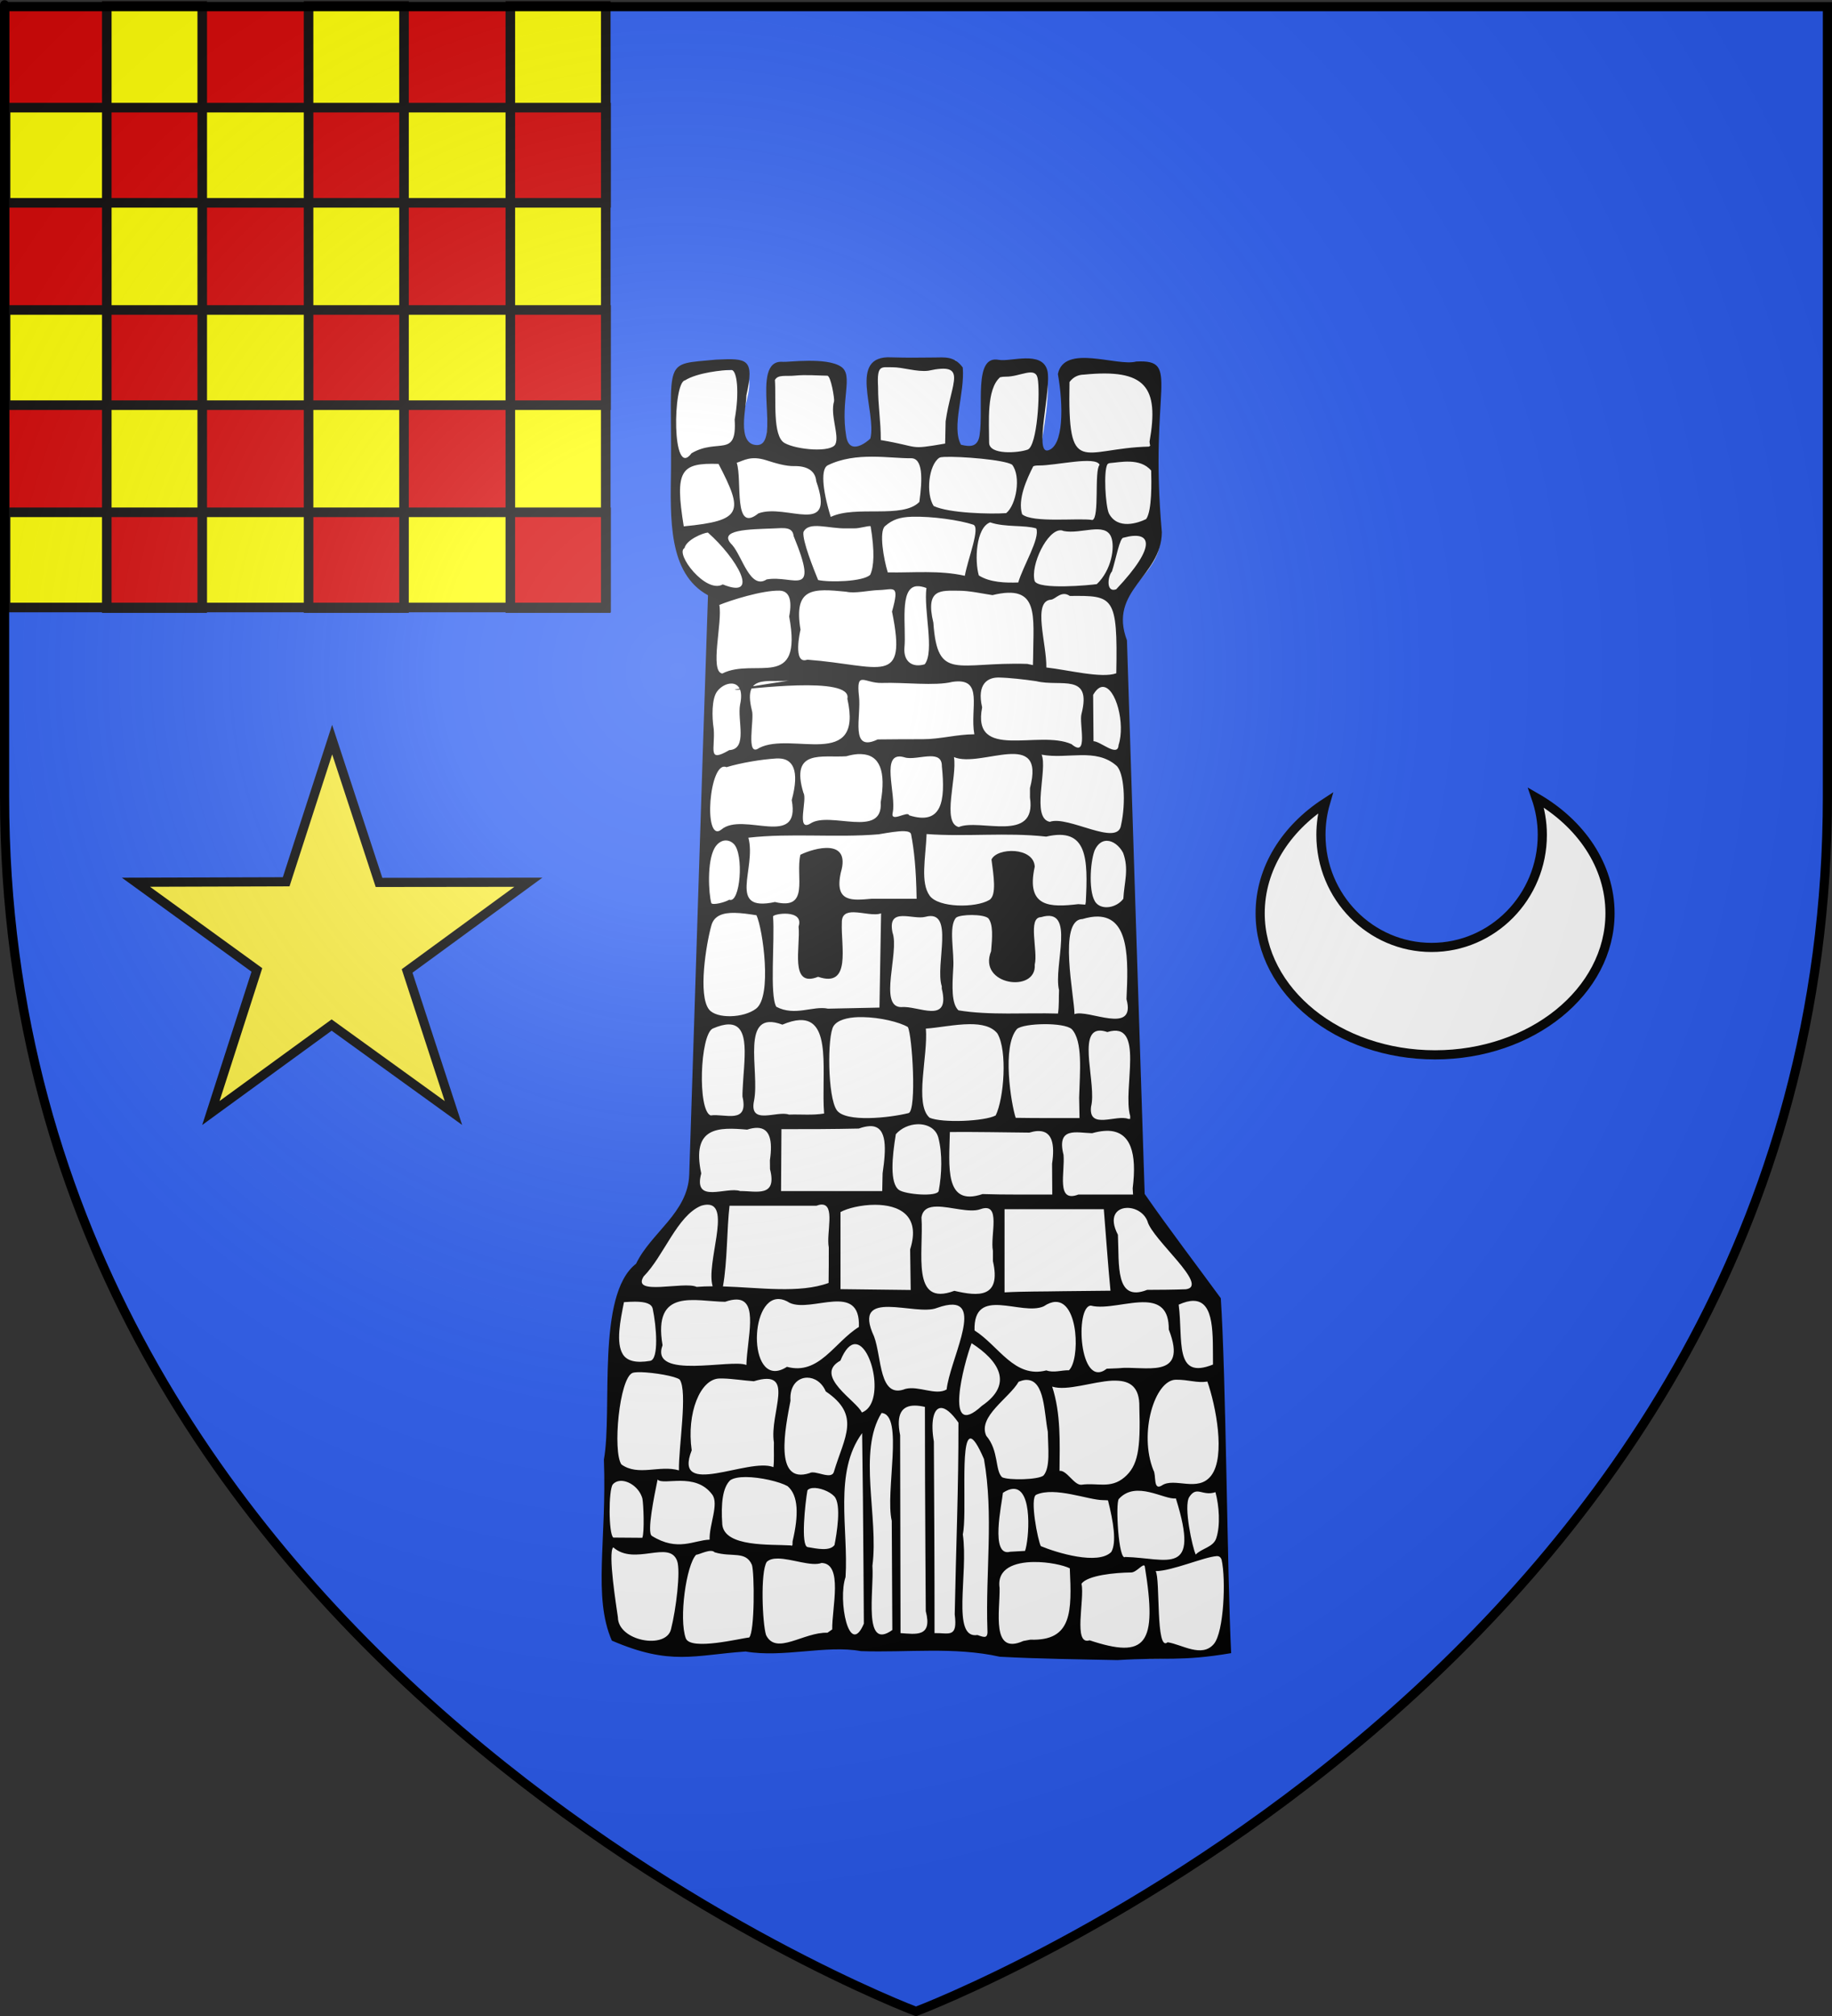 <?xml version="1.0" encoding="UTF-8" standalone="no"?>
<svg
   xmlns:dc="http://purl.org/dc/elements/1.1/"
   xmlns:cc="http://creativecommons.org/ns#"
   xmlns:rdf="http://www.w3.org/1999/02/22-rdf-syntax-ns#"
   xmlns:svg="http://www.w3.org/2000/svg"
   xmlns="http://www.w3.org/2000/svg"
   xmlns:xlink="http://www.w3.org/1999/xlink"
   xmlns:sodipodi="http://sodipodi.sourceforge.net/DTD/sodipodi-0.dtd"
   xmlns:inkscape="http://www.inkscape.org/namespaces/inkscape"
   height="660"
   width="600"
   version="1.0"
   id="svg2"
   sodipodi:version="0.32"
   inkscape:version="0.46"
   sodipodi:docname="blason_ville_fr_Liginiac_(Corrèze).svg"
   sodipodi:docbase="D:\Mes documents\Renaud-Notre Lapin"
   inkscape:export-filename="/Users/olivier/Desktop/Blason Rouge/Blason_Vide_3D.png"
   inkscape:export-xdpi="144"
   inkscape:export-ydpi="144"
   inkscape:output_extension="org.inkscape.output.svg.inkscape">
  <rect width="100%" height="100%" fill="#333333" stroke="none"/>
  <sodipodi:namedview
     inkscape:window-height="740"
     inkscape:window-width="1280"
     inkscape:pageshadow="2"
     inkscape:pageopacity="0.0"
     guidetolerance="10.0"
     gridtolerance="10.0"
     objecttolerance="10.0"
     borderopacity="1.0"
     bordercolor="#666666"
     pagecolor="#ffffff"
     id="base"
     showgrid="false"
     height="660px"
     inkscape:zoom="0.81060606"
     inkscape:cx="300"
     inkscape:cy="330"
     inkscape:window-x="0"
     inkscape:window-y="26"
     inkscape:current-layer="layer5" />
  <desc
     id="desc4">Flag of Canton of Valais (Wallis)</desc>
  <defs
     id="defs6">
    <inkscape:perspective
       sodipodi:type="inkscape:persp3d"
       inkscape:vp_x="0 : 330 : 1"
       inkscape:vp_y="0 : 1000 : 0"
       inkscape:vp_z="600 : 330 : 1"
       inkscape:persp3d-origin="300 : 220 : 1"
       id="perspective16420" />
    <linearGradient
       id="linearGradient2893">
      <stop
         style="stop-color:white;stop-opacity:0.314;"
         offset="0"
         id="stop2895" />
      <stop
         id="stop2897"
         offset="0.19"
         style="stop-color:white;stop-opacity:0.251;" />
      <stop
         style="stop-color:#6b6b6b;stop-opacity:0.125;"
         offset="0.6"
         id="stop2901" />
      <stop
         style="stop-color:black;stop-opacity:0.125;"
         offset="1"
         id="stop2899" />
    </linearGradient>
    <linearGradient
       id="linearGradient2885">
      <stop
         id="stop2887"
         offset="0"
         style="stop-color:white;stop-opacity:1;" />
      <stop
         style="stop-color:white;stop-opacity:1;"
         offset="0.229"
         id="stop2891" />
      <stop
         id="stop2889"
         offset="1"
         style="stop-color:black;stop-opacity:1;" />
    </linearGradient>
    <linearGradient
       id="linearGradient2955">
      <stop
         id="stop2867"
         offset="0"
         style="stop-color:#fd0000;stop-opacity:1;" />
      <stop
         style="stop-color:#e77275;stop-opacity:0.659;"
         offset="0.5"
         id="stop2873" />
      <stop
         style="stop-color:black;stop-opacity:0.323;"
         offset="1"
         id="stop2959" />
    </linearGradient>
    <radialGradient
       inkscape:collect="always"
       xlink:href="#linearGradient2955"
       id="radialGradient2961"
       cx="225.524"
       cy="218.901"
       fx="225.524"
       fy="218.901"
       r="300"
       gradientTransform="matrix(-4.167939e-4,2.183,-1.884,-3.599562e-4,615.597,-289.121)"
       gradientUnits="userSpaceOnUse" />
    <polygon
       id="star"
       transform="scale(53,53)"
       points="0,-1 0.588,0.809 -0.951,-0.309 0.951,-0.309 -0.588,0.809 0,-1 " />
    <clipPath
       id="clip">
      <path
         d="M 0,-200 L 0,600 L 300,600 L 300,-200 L 0,-200 z "
         id="path10" />
    </clipPath>
    <radialGradient
       inkscape:collect="always"
       xlink:href="#linearGradient2955"
       id="radialGradient1911"
       gradientUnits="userSpaceOnUse"
       gradientTransform="matrix(-4.167939e-4,2.183,-1.884,-3.599562e-4,615.597,-289.121)"
       cx="225.524"
       cy="218.901"
       fx="225.524"
       fy="218.901"
       r="300" />
    <radialGradient
       inkscape:collect="always"
       xlink:href="#linearGradient2955"
       id="radialGradient2865"
       gradientUnits="userSpaceOnUse"
       gradientTransform="matrix(0,1.749,-1.593,-1.049767e-7,551.788,-191.29)"
       cx="225.524"
       cy="218.901"
       fx="225.524"
       fy="218.901"
       r="300" />
    <radialGradient
       inkscape:collect="always"
       xlink:href="#linearGradient2955"
       id="radialGradient2871"
       gradientUnits="userSpaceOnUse"
       gradientTransform="matrix(0,1.386,-1.323,-5.741131e-8,-158.082,-109.541)"
       cx="225.524"
       cy="218.901"
       fx="225.524"
       fy="218.901"
       r="300" />
    <radialGradient
       inkscape:collect="always"
       xlink:href="#linearGradient2893"
       id="radialGradient3163"
       gradientUnits="userSpaceOnUse"
       gradientTransform="matrix(1.353,0,0,1.349,-77.629,-85.747)"
       cx="221.445"
       cy="226.331"
       fx="221.445"
       fy="226.331"
       r="300" />
    <inkscape:perspective
       id="perspective18828"
       inkscape:persp3d-origin="372.04724 : 350.78739 : 1"
       inkscape:vp_z="744.09448 : 526.18109 : 1"
       inkscape:vp_y="0 : 1000 : 0"
       inkscape:vp_x="0 : 526.18109 : 1"
       sodipodi:type="inkscape:persp3d" />
    <radialGradient
       gradientTransform="matrix(0,2.342,-2.291,0,562.913,1323.77)"
       gradientUnits="userSpaceOnUse"
       xlink:href="#linearGradient2955"
       id="radialGradient14758"
       fy="153.928"
       fx="-483.508"
       r="300"
       cy="153.928"
       cx="-483.508" />
    <radialGradient
       gradientTransform="matrix(0,2.342,-2.291,0,562.913,1323.77)"
       gradientUnits="userSpaceOnUse"
       xlink:href="#linearGradient2955"
       id="radialGradient13767"
       fy="153.928"
       fx="-483.508"
       r="300"
       cy="153.928"
       cx="-483.508" />
    <radialGradient
       gradientTransform="matrix(0,2.342,-2.291,0,562.913,1323.77)"
       gradientUnits="userSpaceOnUse"
       xlink:href="#linearGradient2955"
       id="radialGradient1357"
       fy="153.928"
       fx="-483.508"
       r="300"
       cy="153.928"
       cx="-483.508" />
    <radialGradient
       gradientTransform="matrix(-4.167939e-4,2.183,-1.884,-3.599562e-4,1395.597,-309.121)"
       gradientUnits="userSpaceOnUse"
       xlink:href="#linearGradient2955"
       id="radialGradient19225"
       fy="218.901"
       fx="225.524"
       r="300"
       cy="218.901"
       cx="225.524" />
    <clipPath
       id="clipPath19221">
      <path
         id="path19223"
         d="M 0,-200 L 0,600 L 300,600 L 300,-200 L 0,-200 z " />
    </clipPath>
    <polygon
       id="polygon19219"
       transform="scale(53,53)"
       points="0,-1 0.588,0.809 -0.951,-0.309 0.951,-0.309 -0.588,0.809 0,-1 " />
    <radialGradient
       gradientTransform="matrix(-4.167939e-4,2.183,-1.884,-3.599562e-4,615.597,-289.121)"
       gradientUnits="userSpaceOnUse"
       xlink:href="#linearGradient2955"
       id="radialGradient19217"
       fy="218.901"
       fx="225.524"
       r="300"
       cy="218.901"
       cx="225.524" />
    <linearGradient
       id="linearGradient19212">
      <stop
         id="stop2965"
         offset="0"
         style="stop-color:#ffffff;stop-opacity:0" />
      <stop
         id="stop19215"
         offset="1"
         style="stop-color:#000000;stop-opacity:0.646" />
    </linearGradient>
    <inkscape:perspective
       id="perspective19209"
       inkscape:persp3d-origin="75 : 50 : 1"
       inkscape:vp_z="150 : 75 : 1"
       inkscape:vp_y="0 : 1000 : 0"
       inkscape:vp_x="0 : 75 : 1"
       sodipodi:type="inkscape:persp3d" />
    <inkscape:perspective
       id="perspective2959"
       inkscape:persp3d-origin="372.04724 : 350.78739 : 1"
       inkscape:vp_z="744.09448 : 526.18109 : 1"
       inkscape:vp_y="0 : 1000 : 0"
       inkscape:vp_x="0 : 526.18109 : 1"
       sodipodi:type="inkscape:persp3d" />
  </defs>
  <g
     inkscape:groupmode="layer"
     id="layer3"
     inkscape:label="Fond écu"
     style="display:inline"
     sodipodi:insensitive="true">
    <path
       id="path2855"
       style="fill:#2b5df2;fill-opacity:1;fill-rule:evenodd;stroke:none;stroke-width:1px;stroke-linecap:butt;stroke-linejoin:miter;stroke-opacity:1"
       d="M 300,658.5 C 300,658.5 598.5,546.18 598.5,260.728 C 598.5,-24.723 598.5,2.176 598.5,2.176 L 1.5,2.176 L 1.5,260.728 C 1.5,546.18 300,658.5 300,658.5 z"
       sodipodi:nodetypes="cccccc" />
  </g>
  <g
     inkscape:groupmode="layer"
     id="layer4"
     inkscape:label="Meubles">
    <g
       style="display:inline"
       id="g3127"
       transform="matrix(2.067,0,0,2.197,720.678,-419.943)">
      <g
         transform="matrix(0.834,0,0,0.834,-320.031,66.231)"
         id="g3690"
         style="display:inline">
        <path
           id="path3677"
           style="fill:#ffffff;fill-opacity:1;stroke:none;stroke-width:7;stroke-miterlimit:4;stroke-dasharray:none;stroke-opacity:1"
           d="M 134.953,214.062 C 132.354,213.828 131.909,213.42 131.692,216.299 C 131.162,219.978 132.411,224.879 132.54,228.576 C 132.177,228.851 129.169,231.88 126.757,230.323 C 124.574,228.915 127.054,216.012 122.719,216.133 C 118.587,216.248 114.861,216.922 112.544,216.936 C 109.549,216.953 113.718,221.219 112.556,223.334 C 109.984,228.017 112.803,229.826 110.079,230.779 C 106.128,230.592 106.976,226.171 106.965,223.384 C 107.734,220.498 109.175,216.754 106.395,215.717 C 99.144,216.56 101.037,214.372 98.739,215.2 C 93.075,218.142 92.887,219.759 93.611,232.64 C 93.643,236.154 92.996,239.758 93.464,243.317 C 93.827,248.645 96.339,253.94 100.729,255.849 C 99.421,290.824 98.412,325.82 97.076,360.791 C 96.144,366.727 91.214,369.797 88.149,374.08 C 87.368,375.484 86.453,376.608 85.271,377.546 C 81.565,381.588 81.798,388.118 81.752,393.611 C 81.854,396.631 81.452,399.624 81.236,402.589 C 81.642,409.61 79.939,431.99 82.182,438.822 C 84.458,443.838 89.516,443.573 96.474,443.216 C 101.259,445.117 104.777,442.927 109.782,443.879 C 119.104,443.906 123.56,444.139 129.254,444.281 C 138.164,444.533 147.172,443.491 155.995,445.28 C 164.971,445.5 188.662,447.515 197.157,444.672 C 198.244,437.18 198.518,444.745 198.555,423.992 C 197.799,410.207 198.079,395.854 197.108,382.088 C 192.271,375.89 187.34,369.789 182.645,363.441 C 181.49,330.44 180.394,297.436 179.27,264.433 C 177.911,261.519 178.459,257.774 180.485,255.484 C 182.709,252.524 186.331,249.974 186.11,245.459 C 185.559,238.08 185.393,227.057 185.075,218.836 C 182.767,214.806 178.05,216.586 174.371,214.579 C 172.307,213.569 170.37,215.49 167.645,215.117 C 166.739,216.459 167.805,218.234 167.498,219.822 C 167.534,222.755 168.247,230.214 163.124,231.668 C 162.757,231.7 167.049,215.067 162.98,214.6 C 158.797,214.121 156.036,215.813 154.828,215.527 C 152.665,215.013 152.883,228.639 151.955,229.536 C 148.885,232.505 148.598,230.233 147.023,229.901 C 145.093,226.255 147.15,218.81 147.222,214.791 C 147.211,213.373 147.721,214.664 146.252,214.024 C 141.834,213.913 143.504,213.902 138.589,213.823 C 136.627,214.077 136.878,214.112 134.953,214.062 z"
           sodipodi:nodetypes="cccsssscccccccccccccccccccccccccccccsssccccc" />
        <path
           style="fill:#000000;fill-opacity:1;stroke:none;stroke-opacity:1"
           d="M 143.196,213.653 C 140.805,213.658 138.355,213.725 135.029,213.627 C 126.622,213.196 132.265,223.277 131.032,228.13 C 130.431,228.708 127.077,231.264 126.45,227.771 C 125.267,221.171 127.914,216.819 125.45,215.285 C 122.673,213.556 115.427,214.509 114.424,214.428 C 107.801,213.89 114.457,229.691 109.305,229.293 C 105.645,229.009 107.468,222.574 107.475,220.424 C 109.032,213.849 107.707,213.769 101.738,214.029 C 91.473,214.97 93.311,213.472 93.159,233.453 C 93.026,242.485 92.591,252.213 100.182,256.134 C 98.934,290.649 97.823,325.173 96.616,359.69 C 96.346,366.487 89.35,370.019 86.517,375.571 C 78.889,381.112 82.095,401.705 80.405,410.557 C 80.973,425.052 78.285,435.06 81.914,442.91 C 93.085,447.431 97.515,445.495 107.334,444.855 C 114.438,446.012 122.658,443.65 129.23,444.786 C 138.029,445.078 146.969,443.97 155.617,445.788 C 162.966,446.166 170.945,446.25 177.982,446.387 C 187.418,445.837 189.879,446.678 199.575,445.147 C 198.826,431.227 198.597,395.632 197.606,381.731 C 192.94,375.724 187.818,369.424 183.145,363.1 C 181.996,330.132 180.898,297.162 179.779,264.191 C 176.172,255.225 186.322,252.866 186.408,244.874 C 183.939,218.889 190.188,213.976 181.541,214.37 C 177.935,215.321 167.858,211.141 166.657,216.602 C 167.722,222.279 167.758,229.441 164.798,230.239 C 162.057,230.977 165.505,219.075 164.655,215.981 C 163.653,212.337 157.618,214.475 155.421,214.07 C 150.566,213.174 152.587,222.417 151.784,227.531 C 151.431,229.777 149.815,229.601 148.241,229.233 C 146.388,225.992 149,220.078 148.585,215.439 C 146.966,213.335 145.056,213.649 143.196,213.653 z M 135.174,215.396 C 137.208,215.37 139.849,216.275 142.033,216.014 C 149.674,214.453 146.373,218.03 145.327,225.064 C 145.301,226.382 145.263,227.71 145.237,229.029 C 138.047,230.203 140.721,229.617 133.013,228.407 C 133.013,224.825 132.492,222.459 132.492,218.877 C 132.246,214.866 133.14,215.422 135.174,215.396 z M 122.844,216.905 C 123.54,216.913 124.249,221.108 124.134,221.47 C 123.351,223.928 125.17,227.599 124.387,229.135 C 123.605,230.672 117.086,230.165 114.738,228.935 C 112.39,227.706 113.158,221.051 112.897,217.671 C 113.475,216.65 114.96,217.049 116.69,216.887 C 118.767,216.693 121.199,216.886 122.844,216.905 z M 156.761,217.075 C 159.464,217.109 162.35,215.195 162.806,217.346 C 163.328,219.804 162.732,229.496 160.905,230.111 C 159.079,230.725 153.593,231.09 153.593,228.874 C 153.593,225.187 153.066,219.333 155.675,217.182 C 156.001,217.105 156.374,217.071 156.761,217.075 z M 104.616,215.874 C 105.712,215.872 106.184,219.905 105.249,224.726 C 105.718,231.713 102.08,227.98 97.051,230.76 C 93.261,235.615 93.487,218.026 95.819,217.732 C 98.159,216.347 103.014,215.878 104.616,215.874 z M 171.616,216.708 C 183.343,215.612 185.922,218.905 184.068,228.699 C 184.217,230.289 184.613,228.968 183.978,229.571 C 171.126,229.853 168.51,235.397 168.865,218.03 C 169.581,217.125 170.534,216.722 171.616,216.708 z M 131.355,231.373 C 134.133,231.375 136.746,231.673 138.757,231.65 C 140.99,231.626 140.964,235.228 140.338,239.456 C 137.143,242.531 128.256,239.996 123.502,242.136 C 121.809,236.958 121.656,233.497 122.939,232.908 C 125.641,231.668 128.577,231.371 131.355,231.373 z M 145.074,231.416 C 148.085,231.292 156.407,231.902 157.955,232.797 C 159.712,234.888 158.75,240.028 156.83,241.46 C 153.912,241.656 145.958,241.488 143.052,240.18 C 141.527,237.92 142.112,232.837 144.133,231.565 C 144.322,231.475 144.644,231.434 145.074,231.416 z M 116.569,233.057 C 118.824,233.013 120.581,233.776 120.749,235.765 C 124.51,245.822 115.072,239.654 109.756,241.504 C 104.905,245.195 106.734,235.594 105.642,232.46 C 106.909,232.098 108.282,231.116 111.256,232.011 C 113.039,232.548 114.955,233.089 116.569,233.057 z M 163.041,232.946 C 166.294,232.966 173.822,231.2 174.58,232.823 C 173.532,233.907 174.595,242.211 173.227,242.687 C 170.65,242.277 161.812,243.264 159.857,241.652 C 158.987,238.959 160.743,235.387 161.973,233.095 C 162.215,232.982 162.576,232.943 163.041,232.946 z M 176.557,232.515 C 178.361,232.401 182.281,231.505 184.376,233.856 C 184.439,235.834 184.558,241.012 183.426,242.52 C 181.936,243.21 177.989,244.503 176.34,241.489 C 175.699,240.108 175.304,233.953 176.069,232.728 C 176.205,232.606 176.371,232.527 176.557,232.515 z M 102.186,232.664 C 106.941,241.271 106.809,242.798 95.576,243.82 C 93.862,233.814 94.955,232.44 102.186,232.664 z M 138.926,242.104 C 142.828,242.001 148.043,242.726 150.568,243.517 C 151.998,243.964 149.577,249.534 148.975,252.655 C 144.139,251.632 139.22,252.129 134.334,252.045 C 133.553,249.653 132.647,244.751 133.809,243.788 C 135.204,242.633 136.586,242.167 138.926,242.104 z M 126.488,244.182 C 126.976,244.171 127.439,244.174 127.882,244.182 C 129.061,244.205 130.524,243.695 131.076,243.788 C 131.881,248.361 131.707,251.03 131.003,252.471 C 129.669,253.724 123.141,253.862 121.103,253.409 C 120.29,251.529 118.063,246.337 118.316,244.839 C 119.32,242.832 123.073,244.261 126.488,244.182 z M 162.554,244.195 C 163.308,245.97 160.01,250.955 159.128,253.849 C 156.74,253.929 153.759,253.862 151.636,252.591 C 150.817,249.981 151.07,244.074 153.781,243.107 C 156.658,244.029 160.314,243.542 162.554,244.195 z M 112.579,244.195 C 114.614,244.117 116.254,243.863 116.452,245.554 C 121.416,256.947 116.506,252.456 111.33,253.303 C 108.21,255.208 106.708,249.231 104.797,247.16 C 101.757,244.369 108.103,244.364 112.579,244.195 z M 167.259,244.525 C 167.433,244.536 167.584,244.587 167.748,244.653 C 171.039,245.278 175.628,243.003 176.779,245.726 C 177.538,247.522 176.847,251.639 174.054,254.141 C 172.796,254.331 162.94,255.191 162.241,253.581 C 161.407,250.74 164.66,244.37 167.259,244.525 z M 100.159,244.928 C 105.639,249.461 110.266,256.98 102.987,254.194 C 99.76,255.928 93.854,248.645 95.718,247.709 C 96.094,246.176 99.322,244.971 100.159,244.928 z M 179.137,245.845 C 184.47,244.483 185.571,247.262 177.734,255.068 C 175.723,255.735 176.156,252.666 176.924,251.887 C 177.72,249.543 178.408,245.799 179.137,245.845 z M 139.854,254.515 C 140.342,254.482 140.94,254.58 141.681,254.835 C 141.124,258.778 143.266,266.136 141.36,268.463 C 139.009,269.136 137.317,267.979 137.497,265.532 C 137.892,261.82 136.436,254.746 139.854,254.515 z M 132.759,255.199 C 135.446,255.131 136.644,254.026 135.144,259.047 C 138.094,272.62 133.01,268.635 119.045,267.643 C 116.215,268.624 117.693,262.438 117.76,262.293 C 116.399,254.689 120.178,254.915 126.424,255.498 C 128.127,255.872 130.669,255.253 132.759,255.199 z M 147.853,255.32 C 149.849,255.319 152.189,255.821 154.224,256.108 C 163.214,254.041 161.995,259.729 161.947,267.351 L 161.911,268.608 L 160.825,268.395 C 147.434,268.005 143.787,271.628 142.999,261.03 C 141.407,254.842 144.526,255.322 147.853,255.32 z M 113.755,255.307 C 115.491,255.34 116.258,256.753 115.606,259.927 C 118.266,273.386 109.057,267.167 102.896,270.117 C 100.439,269.76 102.974,260.905 102.335,257.86 C 104.472,257.036 110.443,255.242 113.755,255.307 z M 165.354,256.92 C 166.183,256.861 167.332,255.207 168.92,256.256 C 177.203,256.188 178.038,256.185 177.752,270.075 C 174.953,271.024 168.645,269.48 164.463,269.035 C 164.543,264.772 161.764,257.175 165.354,256.92 z M 133.225,271.798 C 137.478,271.661 143.322,272.382 146.6,271.607 C 152.726,270.735 149.881,276.356 150.785,280.972 C 147.531,280.972 144.284,281.851 141.03,281.851 C 138.157,281.852 135.287,281.86 132.415,281.894 C 127.049,284.299 129.332,277.76 128.868,274.193 C 128.304,269.421 129.918,271.905 133.225,271.798 z M 105.461,273.037 C 107.488,273 127.693,270.409 126.66,274.62 C 129.733,287.519 116.082,280.411 109.901,283.418 C 107.256,285.212 109.054,278.168 108.525,276.726 C 106.593,269.391 112.485,272.218 117.108,271.161 C 119.332,270.85 103.433,273.073 105.461,273.037 z M 155.432,270.83 C 157.465,270.868 160.335,271.178 162.563,271.486 C 167.173,272.555 173.15,269.916 171.146,277.322 C 170.631,278.958 172.556,285.356 169.246,282.737 C 163.046,280.104 150.256,285.8 152.265,276.159 C 151.206,271.904 153.398,270.792 155.432,270.83 z M 104.706,271.908 C 105.953,271.96 106.904,273.018 106.281,275.66 C 105.711,278.475 107.804,283.625 104.218,283.803 C 99.978,286.124 101.582,283.595 101.268,280.008 C 100.901,277.847 100.901,274.64 101.883,273.358 C 102.585,272.441 103.737,271.868 104.706,271.908 z M 175.182,272.505 C 177.687,272.514 179.496,279.149 178.186,282.892 C 178.07,285.164 174.778,282.232 173.426,282.21 C 173.407,278.962 173.373,277.181 173.354,273.933 C 173.976,272.919 174.604,272.503 175.182,272.505 z M 128.651,284.516 C 128.871,284.504 129.078,284.51 129.284,284.516 C 132.847,284.623 134.027,287.605 132.994,293.128 C 133.466,299.699 123.273,294.603 119.619,296.928 C 116.881,298.471 119.103,292.532 118.316,291.449 C 115.768,283.536 121.831,285.191 126.443,284.9 C 127.251,284.684 127.988,284.553 128.651,284.516 z M 142.424,284.9 C 143.68,284.889 144.638,285.231 144.613,286.69 C 145.313,292.935 144.619,297.305 138.388,295.451 C 138.17,294.56 134.789,296.869 135.275,294.982 C 136.022,291.68 132.758,283.841 137.446,285.07 C 138.678,285.497 140.808,284.913 142.424,284.9 z M 146.912,285.049 C 152.022,287.092 164.406,279.758 161.355,290.581 C 161.355,291.15 161.355,291.719 161.355,292.287 C 162.664,300.519 151.793,295.968 147.822,297.545 C 144.532,296.781 147.556,288.619 146.912,285.049 z M 113.158,285.294 C 113.347,285.284 113.522,285.29 113.701,285.294 C 116.225,285.358 117.66,287.308 116.09,292.728 C 117.833,301.517 106.816,294.708 102.715,298 C 99.206,300.584 100.408,285.442 103.693,286.851 C 106.4,286.072 110.323,285.454 113.158,285.294 z M 163.563,284.613 C 168.497,285.48 173.813,283.339 177.759,286.563 C 179.225,287.761 179.635,293.101 178.657,297.19 C 178.091,301.179 168.576,295.417 165.119,296.614 C 161.51,295.931 164.744,287.223 163.563,284.613 z M 137.501,298.286 C 138.22,298.317 138.694,298.479 138.768,298.841 C 139.34,301.639 139.732,305.057 139.817,310.363 C 136.956,310.363 134.1,310.363 131.239,310.363 C 127.777,310.63 124.096,311.154 125.429,305.631 C 127.34,299.484 120.381,301.275 117.737,302.497 C 116.753,306.371 119.599,312.477 112.905,310.939 C 103.679,312.813 109.451,304.961 107.855,299.449 C 115.904,298.586 124.55,299.49 132.614,298.841 C 134.425,298.557 136.302,298.236 137.501,298.286 z M 141.718,298.798 C 149.302,299.323 156.864,298.461 164.431,299.257 C 172.316,297.514 172.383,303.231 171.96,310.939 L 171.87,311.408 L 170.531,311.322 C 165.244,311.9 160.528,311.978 162.26,304.629 C 162.078,301.075 155.087,301.183 154.043,303.35 C 154.413,306.068 155.092,309.757 153.627,310.576 C 151.035,312.025 143.974,311.997 142.297,309.809 C 140.501,307.465 141.518,303.128 141.718,298.798 z M 103.53,299.939 C 104.033,299.93 104.559,300.102 105.05,300.536 C 107.07,302.321 106.314,311.308 104.218,310.534 C 103.38,311.01 101.133,311.54 100.815,311.152 C 100.299,309.39 99.964,303.744 101.43,301.304 C 101.912,300.502 102.692,299.955 103.53,299.939 z M 175.996,300.003 C 177.145,300.028 178.333,300.892 179.037,302.135 C 180.208,305.064 179.256,307.428 179.091,310.363 C 177.786,311.987 175.127,312.391 173.933,311.131 C 172.436,309.551 172.743,303.915 173.643,301.709 C 174.243,300.477 175.103,299.984 175.996,300.003 z M 127.872,312.772 C 129.562,312.793 131.798,313.428 133.067,312.964 C 132.965,318.578 132.859,324.19 132.759,329.804 C 129.5,329.868 126.245,329.932 122.986,329.996 C 120.133,329.427 116.7,331.423 113.158,329.655 C 111.865,327.605 112.895,317.731 112.543,313.539 C 112.424,313.045 118.518,312.12 117.393,315.33 C 117.796,318.905 115.582,326.378 121.103,324.304 C 127.47,326.366 125.413,318.842 125.61,314.648 C 125.577,313.112 126.558,312.756 127.872,312.772 z M 105.231,312.879 C 106.52,312.896 107.959,313.093 109.394,313.305 C 110.597,315.747 112.409,327.779 109.321,329.996 C 106.937,331.707 101.83,331.825 100.399,330.166 C 98.244,327.669 99.826,318.435 100.833,315.096 C 101.363,313.338 103.083,312.849 105.231,312.879 z M 150.351,313.262 C 151.66,313.271 152.976,313.457 153.427,313.838 C 154.389,314.901 154.198,317.288 153.97,319.721 C 151.345,325.83 162.645,327.279 162.26,322.13 C 162.916,319.627 160.856,313.694 163.454,313.646 C 170.192,311.723 165.751,322.3 166.875,326.692 C 166.8,328.079 166.907,329.499 166.676,330.87 C 160.547,330.697 153.597,331.216 147.763,330.294 C 146.396,329.059 146.588,325.962 146.767,322.897 C 147.042,319.943 145.811,315.253 147.328,313.731 C 147.747,313.421 149.041,313.254 150.351,313.262 z M 137.103,313.454 C 138.506,313.419 140.322,313.889 141.501,313.582 C 147.151,312.154 143.277,322.21 144.595,325.988 L 144.595,326.415 C 146.295,332.952 140.067,329.398 136.903,329.719 C 132.5,329.715 136.582,319.897 135.238,316.396 C 134.72,314.036 135.699,313.489 137.103,313.454 z M 174.259,313.539 C 180.238,313.646 180.055,321.22 179.688,328.29 C 181.591,334.846 172.347,330.002 169.807,330.976 C 169.81,327.865 166.635,314.14 171.309,313.987 C 172.432,313.674 173.405,313.524 174.259,313.539 z M 128.723,331.509 C 129.027,331.499 129.332,331.504 129.646,331.509 C 132.873,331.56 136.527,332.38 138.152,333.279 C 138.993,334.763 139.85,348.051 138.315,348.648 C 134.711,349.502 126.319,350.356 124.651,348.136 C 122.896,345.801 122.827,334.854 124.035,333.108 C 124.773,332.042 126.598,331.58 128.723,331.509 z M 117.556,332.042 C 123.843,331.725 121.653,341.821 122.244,348.733 C 120.031,349.08 117.79,348.846 115.565,348.925 C 113.306,348.144 107.887,350.976 108.941,346.388 C 110.045,341.112 106.134,329.968 114.317,332.852 C 115.594,332.342 116.658,332.087 117.556,332.042 z M 149.934,332.767 C 152.122,332.759 154.063,333.134 155.165,334.43 C 157.113,337.521 156.404,346.084 154.839,349.074 C 152.752,350.136 144.636,350.455 142.279,349.479 C 139.337,347.033 142.02,338.393 141.573,333.556 C 143.911,333.419 147.121,332.777 149.934,332.767 z M 164.033,332.767 C 166.283,332.749 168.547,333.022 169.3,333.662 C 171.415,335.834 170.834,341.171 170.693,345.898 C 170.719,347.114 170.74,348.327 170.766,349.543 C 166.723,349.532 162.683,349.569 158.64,349.5 C 157.759,346.971 155.991,336.683 158.893,333.62 C 159.559,333.084 161.783,332.785 164.033,332.767 z M 104.091,332.81 C 108.391,332.763 106.983,339.257 106.751,344.662 L 106.733,345.152 L 106.733,345.706 C 107.973,350.741 103.317,348.694 100.688,349.074 C 98.17,348.195 98.662,334.717 101.068,333.556 C 102.3,333.05 103.295,332.818 104.091,332.81 z M 174.512,333.918 C 174.937,333.896 175.447,333.982 176.051,334.174 C 183.322,332.054 178.892,344.346 180.394,349.181 L 180.394,349.692 L 180.032,349.692 C 177.766,348.857 172.438,351.703 172.956,347.518 C 174.033,343.61 170.407,334.135 174.512,333.918 z M 139.872,350.652 C 141.723,350.564 143.467,351.343 143.944,353.039 C 144.74,355.874 144.611,359.545 144.016,362.546 C 143.793,363.672 137.636,363.196 136.451,362.376 C 134.693,361.16 135.152,356.492 135.872,352.421 C 136.923,351.307 138.432,350.72 139.872,350.652 z M 130.822,350.993 C 131.01,350.983 131.181,350.978 131.347,350.993 C 134.222,351.25 134.036,355.028 133.356,359.413 C 133.329,360.475 133.311,361.526 133.284,362.589 C 126.88,362.589 120.467,362.589 114.063,362.589 C 114.087,358.902 114.112,355.213 114.136,351.526 C 119.033,351.536 123.935,351.517 128.832,351.419 C 129.596,351.157 130.26,351.022 130.822,350.993 z M 109.557,351.291 C 111.924,351.334 112.502,353.515 111.946,357.068 C 111.949,357.598 111.96,358.137 111.964,358.667 C 113.368,363.818 109.28,362.543 106.317,362.589 C 103.672,361.72 97.316,364.992 98.897,359.434 C 96.983,351.008 102.231,351.18 107.62,351.611 C 108.365,351.383 109.01,351.281 109.557,351.291 z M 176.322,351.824 C 180.49,352.013 181.705,355.826 180.865,362.099 L 180.901,362.653 L 180.937,363.207 C 177.474,363.207 174.012,363.207 170.549,363.207 C 166.248,364.768 168.036,359.211 167.725,356.109 C 166.377,351.033 170.22,352.184 173.155,352.25 C 173.995,352.03 174.757,351.891 175.453,351.845 C 175.758,351.825 176.044,351.811 176.322,351.824 z M 162.73,351.867 C 162.879,351.858 163.028,351.861 163.164,351.867 C 165.531,351.966 166.113,354.168 165.553,357.707 C 165.565,359.543 165.578,361.372 165.59,363.207 C 161.17,363.19 156.761,363.257 152.342,363.122 C 145.054,365.448 145.991,358.138 146.134,352.037 C 151.165,352.001 156.197,352.099 161.228,352.144 C 161.785,351.987 162.283,351.892 162.73,351.867 z M 121.737,364.998 C 124.429,364.926 122.61,370.164 123.131,372.65 C 123.127,374.766 123.138,376.887 123.094,379.003 C 117.572,380.913 109.994,379.824 103.023,379.621 C 103.874,375.195 103.747,369.465 104.272,365.211 C 109.765,365.211 115.267,365.211 120.76,365.211 C 121.142,365.081 121.458,365.005 121.737,364.998 z M 100.127,365.019 C 104.599,365.052 99.756,375.527 101.068,379.6 C 100.028,379.599 99.018,379.635 98.028,379.706 C 95.641,378.655 85.564,381.396 87.965,377.83 C 91.807,374.172 94.317,366.981 98.879,365.211 C 99.362,365.072 99.77,365.016 100.127,365.019 z M 131.926,365.04 C 136.325,365.046 140.678,366.802 138.587,373.013 C 138.618,375.432 138.664,377.841 138.695,380.26 C 134.25,380.199 129.802,380.159 125.357,380.111 C 125.357,375.519 125.357,370.932 125.357,366.341 C 126.636,365.665 129.287,365.037 131.926,365.04 z M 143.69,365.36 C 146.26,365.351 149.862,366.526 151.925,365.829 C 156.006,364.442 153.74,370.526 154.314,373.268 C 154.314,373.881 154.314,374.489 154.314,375.102 C 155.937,381.757 151.51,381.408 146.984,380.41 C 138.662,383.346 141.195,373.528 140.74,367.3 C 140.981,365.79 142.149,365.365 143.69,365.36 z M 179.725,365.595 C 181.231,365.539 182.997,366.355 183.67,367.961 C 184.557,371.239 195.54,379.543 190.982,380.132 C 188.525,380.222 186.073,380.225 183.616,380.239 C 177.486,382.514 178.329,375.722 178.06,370.391 C 176.278,367.177 177.788,365.666 179.725,365.595 z M 156.522,365.829 C 162.809,365.829 169.095,365.829 175.381,365.829 C 175.802,370.681 176.152,375.546 176.648,380.388 C 173.654,380.42 170.647,380.442 167.653,380.474 C 163.942,380.548 160.23,380.495 156.522,380.687 C 156.522,375.731 156.522,370.785 156.522,365.829 z M 113.701,381.88 C 114.309,381.91 114.977,382.123 115.71,382.563 C 119.914,384.381 129.183,378.707 128.85,386.868 C 124.194,389.577 121.287,395.548 115.185,393.988 C 107.85,398.432 107.822,381.59 113.701,381.88 z M 105.647,381.966 C 109.82,382.039 107.612,388.931 107.475,393.668 C 104.737,392.507 89.074,396.395 91.549,390.13 C 89.666,379.751 97.776,382.324 103.439,382.371 C 104.32,382.077 105.051,381.955 105.647,381.966 z M 192.394,382.2 C 196.508,382.215 196.069,388.414 196.122,393.583 C 188.687,396.398 190.479,389.209 189.606,382.882 C 190.713,382.415 191.632,382.197 192.394,382.2 z M 86.318,382.349 C 88.335,382.36 89.478,382.708 89.684,383.628 C 90.379,386.723 90.892,392.645 89.196,392.922 C 86.412,393.377 84.775,392.896 84.02,391.771 C 82.641,389.718 83.523,385.731 84.219,382.435 C 84.633,382.408 85.026,382.383 85.395,382.371 C 85.718,382.359 86.03,382.348 86.318,382.349 z M 166.151,382.392 C 170.646,382.213 170.872,392.772 168.757,394.606 C 167.335,394.567 165.864,395.11 164.468,394.628 C 158.394,396.106 155.454,390.255 150.821,387.487 C 150.569,379.387 159.705,384.962 163.961,383.181 C 164.782,382.66 165.508,382.418 166.151,382.392 z M 183.344,382.456 C 185.886,382.563 187.76,383.61 187.724,387.316 C 191.556,396.571 182.857,393.699 178.132,394.244 L 177.01,394.287 L 175.942,394.329 C 170.696,398.17 169.863,383.128 172.92,383.053 C 175.718,383.738 180.077,382.318 183.344,382.456 z M 146.695,382.882 C 151.939,383.025 146.144,392.924 145.518,398.038 C 143.435,399.175 140.202,397.331 137.7,397.932 C 132.622,399.812 133.228,392.296 131.727,388.552 C 127.356,379.702 139.649,385.039 143.709,383.458 C 144.956,383.037 145.946,382.862 146.695,382.882 z M 150.26,389.768 C 155.313,392.818 158.379,397.002 152.215,400.959 C 144.873,407.35 148.812,393.321 150.26,389.768 z M 128.144,389.938 C 131.413,389.94 133.856,400.6 129.411,402.152 C 128.49,400.104 120.119,395.576 125.339,392.88 C 126.252,390.778 127.228,389.937 128.144,389.938 z M 87.458,394.947 C 89.881,395.007 93.996,395.643 94.806,396.269 C 96.365,398.38 94.568,408.406 94.662,412.489 C 91.009,411.485 86.919,413.596 83.735,411.431 C 82.039,409.125 83.327,396.018 85.848,395.075 C 85.998,395.019 86.235,394.987 86.535,394.969 C 86.798,394.952 87.112,394.939 87.458,394.947 z M 119.022,395.928 C 120.384,395.922 121.82,396.739 122.551,398.379 C 129.282,402.666 126.109,406.471 124.108,412.726 C 123.643,414.312 120.537,412.351 119.475,412.981 C 112.612,415.075 114.894,404.803 115.855,400.042 C 115.652,397.297 117.271,395.936 119.022,395.928 z M 102.353,396.077 C 102.597,396.073 102.844,396.071 103.095,396.077 C 104.925,396.125 106.958,396.435 108.887,396.568 C 117.084,394.198 111.801,402.211 112.706,407.503 C 112.66,408.942 112.788,410.633 112.615,411.915 C 107.958,410.122 93.416,417.641 97.087,408.907 C 96.083,402.271 98.705,396.145 102.353,396.077 z M 189.082,396.29 C 191.499,396.271 193.027,396.919 195.059,396.626 C 196.637,400.855 198.557,409.937 195.811,413.384 C 193.309,416.525 188.804,413.652 186.398,415.194 C 184.696,416.177 185.385,413.296 184.81,412.481 C 181.983,405.862 185.053,396.322 189.082,396.29 z M 160.486,396.333 C 160.613,396.322 160.729,396.328 160.848,396.333 C 164.166,396.471 164.035,402.197 164.739,405.563 C 164.791,408.517 165.251,411.963 163.925,413.408 C 162.962,414.176 157.371,414.294 156.07,413.727 C 154.674,412.525 155.478,408.965 153.047,406.309 C 151.4,402.862 157.421,399.583 159.201,396.653 C 159.671,396.479 160.103,396.366 160.486,396.333 z M 177.01,396.461 C 177.258,396.45 177.497,396.457 177.734,396.461 C 180.327,396.509 182.203,397.556 182.132,401.172 C 182.381,408.715 181.88,411.685 179.276,413.75 C 176.638,415.842 174.099,414.655 171.146,415.058 C 169.754,415.199 168.356,412.418 166.965,412.576 C 167.009,407.476 167.243,402.366 165.572,397.527 C 168.434,398.364 173.291,396.622 177.01,396.461 z M 139.51,400.916 C 140.076,400.92 140.699,400.998 141.392,401.151 C 141.382,409.695 141.435,418.251 141.482,426.794 C 141.504,430.409 141.534,434.03 141.555,437.645 C 142.876,442.364 139.624,441.744 136.759,441.567 C 136.731,429.783 136.714,417.987 136.686,406.203 C 135.866,402.372 137.054,400.899 139.51,400.916 z M 144.505,401.342 C 145.312,401.366 146.406,402.142 147.763,403.964 C 147.799,415.385 147.286,426.801 147.057,438.22 C 147.637,442.527 145.982,441.512 143.22,441.567 C 143.23,430.156 143.156,418.743 143.093,407.332 C 142.465,403.985 142.964,401.297 144.505,401.342 z M 133.157,402.238 C 137.454,402.509 133.798,416.37 135.094,421.508 C 135.131,428.004 135.165,434.517 135.202,441.013 C 129.563,444.835 131.757,433.937 131.42,429.544 C 132.631,420.769 128.597,409.121 133.157,402.238 z M 83.445,414.373 C 85.044,414.238 87.134,415.552 87.716,417.506 C 87.937,418.496 88.136,423.62 87.702,424.536 L 82.196,424.497 C 81.273,423.866 81.281,415.97 82.088,415.012 C 82.437,414.62 82.912,414.418 83.445,414.373 z M 129.465,405.84 C 129.59,413.662 129.664,421.487 129.718,429.31 C 129.743,432.833 129.766,436.36 129.791,439.883 C 126.989,446.092 124.817,435.652 126.316,431.548 C 126.895,423.025 124.014,412.809 129.465,405.84 z M 196.592,416.386 C 197.28,418.762 197.569,422.327 196.737,424.636 C 196.159,426.242 193.924,426.429 192.846,427.535 C 192.232,426.35 190.477,418.867 191.629,417.23 C 193.075,415.175 194.102,417.171 196.592,416.386 z M 150.043,406.8 C 150.599,406.783 151.406,407.841 152.613,410.466 C 154.489,420.4 152.895,430.741 153.265,440.842 C 153.402,442.557 152.817,442.398 151.382,441.908 C 146.37,442.661 149.687,431.052 148.595,423.917 C 149.425,420.465 148.057,406.859 150.043,406.8 z M 90.607,414.13 C 91.715,415.27 97.762,412.714 100.983,416.812 C 102.305,418.495 100.399,422.18 100.489,424.869 C 97.519,424.947 94.438,427.08 89.517,424.196 C 88.522,423.612 89.996,416.949 90.607,414.13 z M 189.073,417.502 C 193.766,431.616 187.488,428.162 179.449,427.959 C 178.195,428.807 177.558,418.303 178.24,417.595 C 181.497,414.214 186.853,417.781 189.073,417.502 z M 107.349,413.685 C 110.119,413.689 113.763,414.506 115.294,415.305 C 117.391,416.963 117.416,420.503 116.271,425.089 C 116.175,425.397 116.413,426.158 115.891,425.899 C 112.056,425.675 103.317,426.245 102.896,422.147 C 102.624,418.397 102.96,415.563 104.399,414.26 C 105.013,413.86 106.089,413.683 107.349,413.685 z M 175.218,417.808 C 175.617,417.811 175.942,417.828 176.177,417.851 C 177.196,421.661 177.847,425.338 176.811,427.059 C 174.302,429.468 166.443,427.215 163.418,426.027 C 162.861,425.089 161.25,417.384 162.549,416.84 C 166.086,415.358 172.426,417.786 175.218,417.808 z M 120.054,415.646 C 121.319,415.528 123.264,416.219 124.162,417.117 C 125.604,418.558 124.605,423.964 124.216,425.835 C 123.312,426.963 120.957,426.503 119.113,426.198 C 117.763,425.974 118.649,418.318 119.076,416.051 C 119.283,415.813 119.632,415.685 120.054,415.646 z M 158.151,415.795 C 161.978,415.625 161.152,425.036 160.413,426.88 L 157.59,427.029 C 153.719,428.02 156.021,418.418 156.215,416.499 C 156.965,416.034 157.604,415.819 158.151,415.795 z M 82.183,426.24 C 86.241,429.623 92.845,424.853 94.318,428.668 C 95.008,430.455 94.121,437.314 93.148,440.899 C 92.202,444.527 83.107,443.017 83.064,438.733 C 82.818,437.035 81.112,427.15 82.183,426.24 z M 196.81,427.812 C 197.261,427.781 197.605,427.979 197.769,428.494 C 198.591,431.996 198.203,441.344 196.305,443.49 C 194.033,446.061 190.168,443.572 187.502,443.203 C 185.199,445.066 186.148,431.771 185.227,430.495 C 188.349,430.472 194.374,427.98 196.81,427.812 z M 97.929,427.571 C 98.532,427.56 100.708,426.389 101.448,427.129 C 104.686,428.069 107.354,426.805 108.525,429.374 C 109.024,430.812 109.071,441.406 108,442.354 C 106.499,442.458 96.868,444.766 95.965,442.493 C 94.614,438.993 96.061,429.376 97.929,427.571 z M 180.585,430.73 C 181.636,430.719 182.906,428.947 183.163,429.617 C 185.612,443.71 183.384,446.19 172.684,442.855 C 169.483,443.827 171.782,435.556 171.146,432.73 C 172.342,431.24 177.432,430.764 180.585,430.73 z M 113.466,428.244 C 116.08,428.258 119.849,429.72 121.755,429.033 C 125.898,429.138 123.723,437.04 123.782,440.907 L 122.877,441.504 C 118.378,441.345 113.126,445.619 111.212,441.91 C 110.521,439.875 110.108,430.624 111.348,428.841 C 111.852,428.389 112.595,428.239 113.466,428.244 z M 162.06,428.862 C 164.85,428.828 167.737,429.435 168.92,429.992 C 169.291,437.64 169.44,443.011 161.427,442.739 L 160.088,442.974 C 153.919,445.573 155.67,437.662 155.581,433.488 C 155.041,429.986 158.473,428.906 162.06,428.862 z"
           id="path3679"
           sodipodi:nodetypes="cccsssscccccccccccccccccccsssscccccccccccssscsccssscccccccccccccsccscccccccccccscccccccccccccccccsccsccscccccccccccccccccsccccccccccccccccccccccccccccccccccccccccccscccccccccccccccccccscccccccscccccccccccccccccscccccsccccscccccccccccccccssccsccsccccsccccccccccccccssscccccccccccccccccccccccccsccsscccccccccccccccccccccccccccccccccccssscccsccccccccccccccccccccsccscccccccccccccccccccccccccccccccccccccccccccccccccccccccccccssscscccccccccccccccccccccccccccccccssccccccccscccccccsccccscccccccscscccccccccccccccccccccccccccccsccccscsccccccccscscccsccccccccccccsccscsccccccccscccccsccccccccccccccccccccccccccc" />
      </g>
    </g>
    <path
       id="path8347"
       style="fill:#fcef3c;fill-opacity:1;stroke:#000000;stroke-width:3;stroke-miterlimit:4;stroke-dasharray:none;stroke-dashoffset:0;stroke-opacity:1"
       d="M 108.785,242.137 L 124.13,288.886 L 173.051,288.829 L 133.332,317.869 L 148.503,364.378 L 108.611,335.577 L 69.067,364.378 L 84.13,317.538 L 44.519,288.829 L 93.722,288.681 L 108.785,242.137 z" />
    <g
       id="g19296"
       inkscape:label="Calque 1"
       transform="matrix(0.454,0,0,0.454,309.16,223.275)"
       style="fill:#ffffff;fill-opacity:1;stroke:#000000;stroke-opacity:1;stroke-width:6.605;stroke-miterlimit:4;stroke-dasharray:none">
      <path
         id="path2666"
         d="M 427.076,83.331 C 429.996,91.76 431.642,100.803 431.642,110.243 C 431.642,155.035 395.836,191.405 351.759,191.405 C 307.681,191.405 271.937,155.034 271.937,110.243 C 271.937,102.202 273.078,94.441 275.224,87.106 C 246.481,105.835 228.098,134.573 228.098,166.746 C 228.098,223.134 284.599,268.852 354.255,268.852 C 423.911,268.852 480.473,223.134 480.473,166.746 C 480.473,132.313 459.351,101.84 427.076,83.331 z"
         style="opacity:1;fill:#ffffff;fill-opacity:1;fill-rule:evenodd;stroke:#000000;stroke-width:6.605;stroke-linecap:butt;stroke-linejoin:miter;marker:none;marker-start:none;marker-mid:none;marker-end:none;stroke-miterlimit:4;stroke-dasharray:none;stroke-dashoffset:0;stroke-opacity:1;visibility:visible;display:inline;overflow:visible;enable-background:accumulate" />
    </g>
  </g>
  <g
     inkscape:groupmode="layer"
     id="layer5"
     inkscape:label="franc-canton">
    <g
       style="display:inline"
       id="g2955"
       transform="matrix(0.413,0,0,0.414,-40.253,-70.213)">
      <g
         sodipodi:insensitive="true"
         id="g2957"
         inkscape:label="Calque 1">
        <rect
           y="174.256"
           x="101.894"
           height="476.212"
           width="476.212"
           id="rect2383"
           style="opacity:1;fill:#d40000;fill-opacity:1;fill-rule:evenodd;stroke:#0b0808;stroke-width:6.103;stroke-linecap:butt;stroke-linejoin:miter;marker:none;marker-start:none;marker-mid:none;marker-end:none;stroke-miterlimit:4;stroke-dasharray:none;stroke-dashoffset:0;stroke-opacity:1;visibility:visible;display:inline;overflow:visible;enable-background:accumulate" />
      </g>
      <g
         inkscape:label="calque2"
         id="g2960">
        <g
           id="g2410">
          <g
             id="g2407">
            <path
               id="rect2386"
               d="M 182.156,174.25 L 182.156,254.719 L 257.844,254.719 L 257.844,174.25 L 182.156,174.25 z M 257.844,254.719 L 257.844,330 L 342.156,330 L 342.156,254.719 L 257.844,254.719 z M 342.156,254.719 L 417.844,254.719 L 417.844,174.25 L 342.156,174.25 L 342.156,254.719 z M 417.844,254.719 L 417.844,330 L 502.156,330 L 502.156,254.719 L 417.844,254.719 z M 502.156,254.719 L 577.844,254.719 L 577.844,174.25 L 502.156,174.25 L 502.156,254.719 z M 577.844,254.719 L 577.844,330 L 578.094,330 L 578.094,254.719 L 577.844,254.719 z M 577.844,330 L 502.156,330 L 502.156,414.719 L 577.844,414.719 L 577.844,330 z M 577.844,414.719 L 577.844,490 L 578.094,490 L 578.094,414.719 L 577.844,414.719 z M 577.844,490 L 502.156,490 L 502.156,574.719 L 577.844,574.719 L 577.844,490 z M 577.844,574.719 L 577.844,650 L 578.094,650 L 578.094,574.719 L 577.844,574.719 z M 577.844,650 L 502.156,650 L 502.156,650.469 L 577.844,650.469 L 577.844,650 z M 502.156,650 L 502.156,574.719 L 417.844,574.719 L 417.844,650 L 502.156,650 z M 417.844,650 L 342.156,650 L 342.156,650.469 L 417.844,650.469 L 417.844,650 z M 342.156,650 L 342.156,574.719 L 257.844,574.719 L 257.844,650 L 342.156,650 z M 257.844,650 L 182.156,650 L 182.156,650.469 L 257.844,650.469 L 257.844,650 z M 182.156,650 L 182.156,574.719 L 101.906,574.719 L 101.906,650 L 182.156,650 z M 182.156,574.719 L 257.844,574.719 L 257.844,490 L 182.156,490 L 182.156,574.719 z M 182.156,490 L 182.156,414.719 L 101.906,414.719 L 101.906,490 L 182.156,490 z M 182.156,414.719 L 257.844,414.719 L 257.844,330 L 182.156,330 L 182.156,414.719 z M 182.156,330 L 182.156,254.719 L 101.906,254.719 L 101.906,330 L 182.156,330 z M 257.844,414.719 L 257.844,490 L 342.156,490 L 342.156,414.719 L 257.844,414.719 z M 342.156,414.719 L 417.844,414.719 L 417.844,330 L 342.156,330 L 342.156,414.719 z M 417.844,414.719 L 417.844,490 L 502.156,490 L 502.156,414.719 L 417.844,414.719 z M 417.844,490 L 342.156,490 L 342.156,574.719 L 417.844,574.719 L 417.844,490 z"
               style="opacity:1;fill:#ffff00;fill-opacity:1;fill-rule:evenodd;stroke:#0b0808;stroke-width:7.583;stroke-linecap:butt;stroke-linejoin:miter;marker:none;marker-start:none;marker-mid:none;marker-end:none;stroke-miterlimit:4;stroke-dasharray:none;stroke-dashoffset:0;stroke-opacity:1;visibility:visible;display:inline;overflow:visible;enable-background:accumulate" />
          </g>
        </g>
      </g>
    </g>
  </g>
  <g
     inkscape:groupmode="layer"
     id="layer2"
     inkscape:label="Reflet final"
     sodipodi:insensitive="true">
    <path
       sodipodi:nodetypes="cccccc"
       d="M 300,658.5 C 300,658.5 598.5,546.18 598.5,260.728 C 598.5,-24.723 598.5,2.176 598.5,2.176 L 1.5,2.176 L 1.5,260.728 C 1.5,546.18 300,658.5 300,658.5 z "
       style="opacity:1;fill:url(#radialGradient3163);fill-opacity:1;fill-rule:evenodd;stroke:none;stroke-width:1px;stroke-linecap:butt;stroke-linejoin:miter;stroke-opacity:1"
       id="path2875"
       inkscape:export-xdpi="144"
       inkscape:export-ydpi="144" />
  </g>
  <g
     inkscape:groupmode="layer"
     id="layer1"
     inkscape:label="Contour final"
     sodipodi:insensitive="true">
    <path
       sodipodi:nodetypes="cccccc"
       d="M 300,658.5 C 300,658.5 1.5,546.18 1.5,260.728 C 1.5,-24.723 1.5,2.176 1.5,2.176 L 598.5,2.176 L 598.5,260.728 C 598.5,546.18 300,658.5 300,658.5 z "
       style="opacity:1;fill:none;fill-opacity:1;fill-rule:evenodd;stroke:#000000;stroke-width:3;stroke-linecap:butt;stroke-linejoin:miter;stroke-miterlimit:4;stroke-dasharray:none;stroke-opacity:1"
       id="path1411"
       inkscape:export-xdpi="144"
       inkscape:export-ydpi="144" />
  </g>
</svg>
